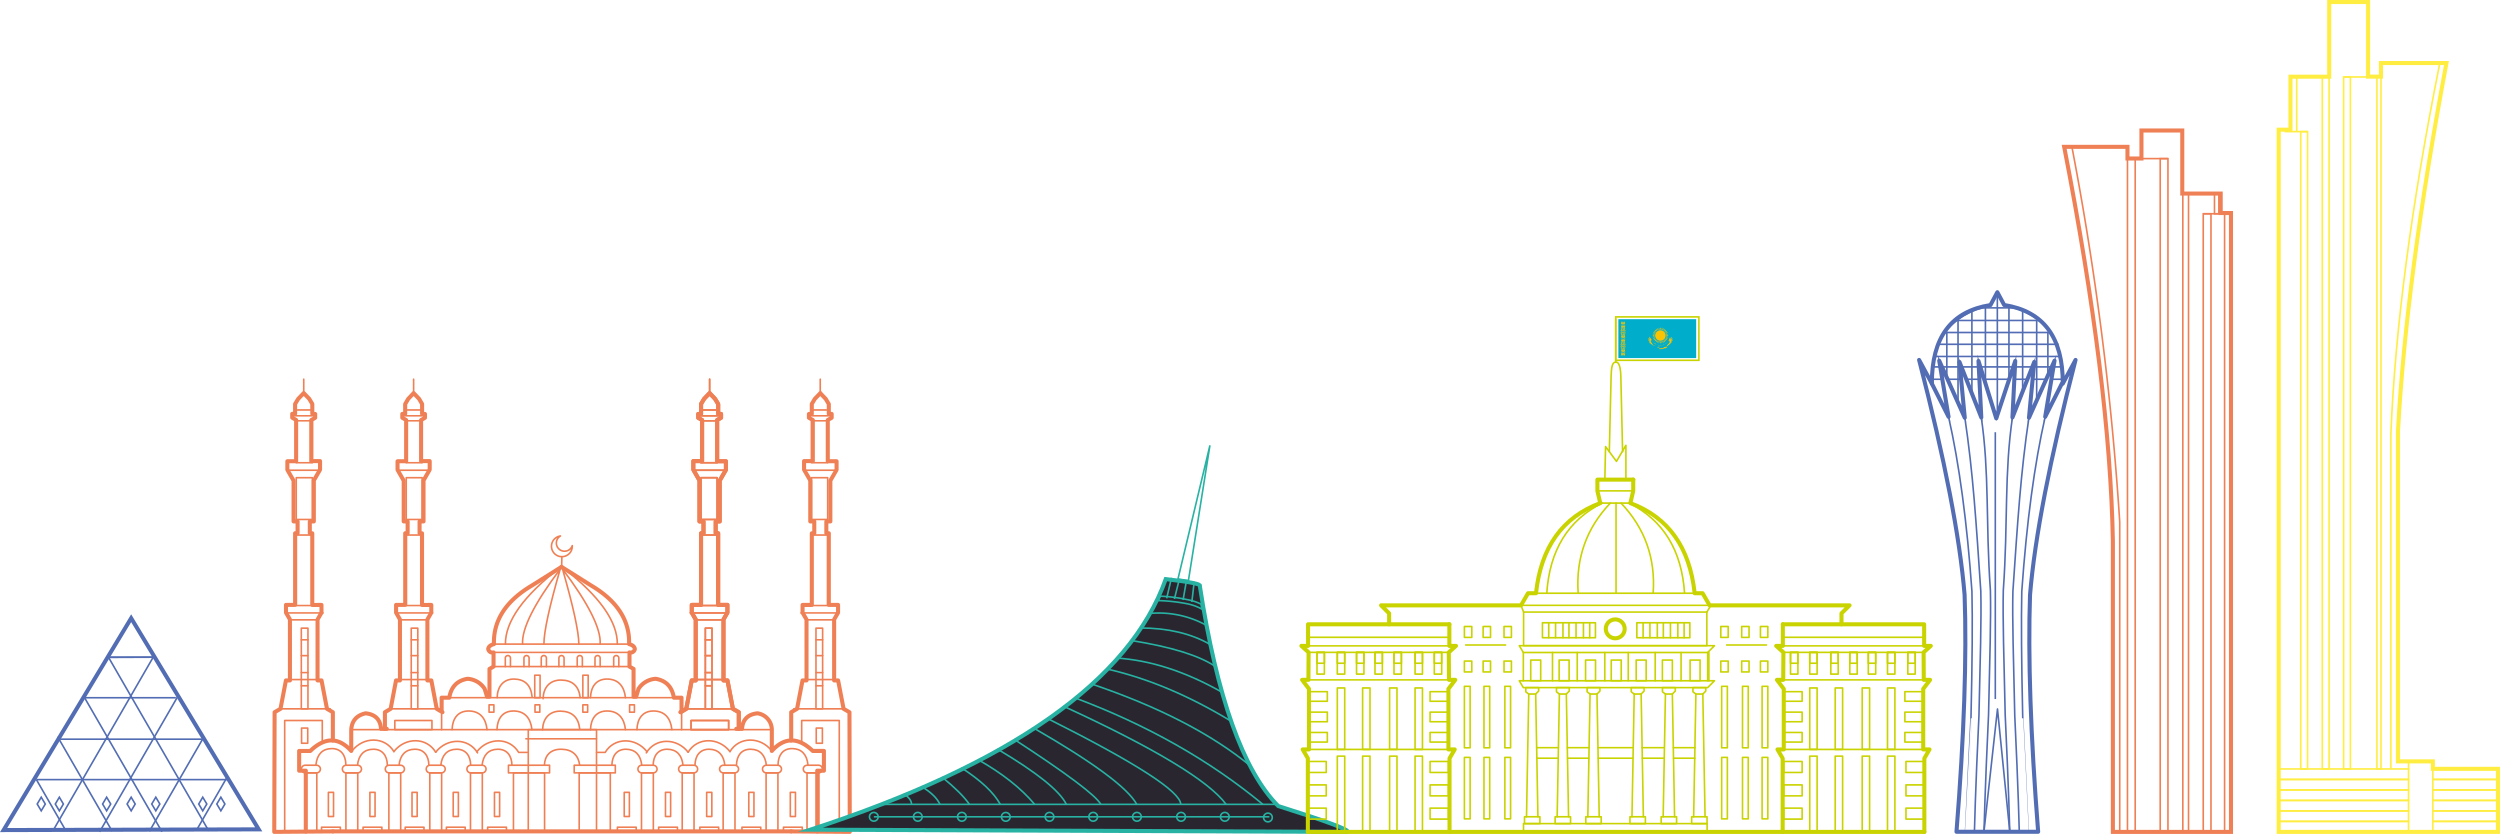 <svg xmlns="http://www.w3.org/2000/svg" viewBox="0 0 872.61 291.07"><defs><style>.cls-1,.cls-11,.cls-12,.cls-16,.cls-17,.cls-18,.cls-19,.cls-2,.cls-20,.cls-21,.cls-22,.cls-23,.cls-24,.cls-25,.cls-26,.cls-3,.cls-4,.cls-5,.cls-6,.cls-7,.cls-8,.cls-9{fill:none;}.cls-1,.cls-2,.cls-24,.cls-25,.cls-26,.cls-3,.cls-4{stroke:#ef8055;}.cls-1,.cls-16,.cls-17,.cls-18,.cls-19,.cls-2,.cls-3,.cls-4,.cls-8,.cls-9{stroke-linecap:round;stroke-linejoin:round;}.cls-1,.cls-10,.cls-16,.cls-19,.cls-22,.cls-24,.cls-4,.cls-6,.cls-9{stroke-width:1.42px;}.cls-1,.cls-10,.cls-12,.cls-14,.cls-15,.cls-16,.cls-18,.cls-22,.cls-23,.cls-24,.cls-26,.cls-3,.cls-5,.cls-6,.cls-8,.cls-9{fill-rule:evenodd;}.cls-11,.cls-12,.cls-17,.cls-18,.cls-2,.cls-20,.cls-21,.cls-23,.cls-25,.cls-26,.cls-3,.cls-5,.cls-7,.cls-8{stroke-width:0.57px;}.cls-5,.cls-6,.cls-7,.cls-8,.cls-9{stroke:#526db3;}.cls-10,.cls-11,.cls-12,.cls-15,.cls-20,.cls-21,.cls-22,.cls-23,.cls-24,.cls-25,.cls-26,.cls-5,.cls-6,.cls-7{stroke-miterlimit:22.93;}.cls-10{fill:#29262f;}.cls-10,.cls-11,.cls-12{stroke:#27b2a3;}.cls-13{fill:#00aecb;}.cls-14,.cls-15{fill:#fcc400;}.cls-15{stroke:#00aecb;stroke-width:0.07px;}.cls-16,.cls-17,.cls-18,.cls-19,.cls-20{stroke:#c9d300;}.cls-21,.cls-22,.cls-23{stroke:#ffed42;}</style></defs><g id="Шар_2" data-name="Шар 2"><g id="buildings_KZ" data-name="buildings KZ"><path class="cls-1" d="M286.3,137.23l1.91,2,1.08,1.8v3.45h1v1.34l-1.36.78V161H292v3l-2.17,3.76V182h-1.4v4.13h.86v25h3.23v2.71l-1.37,2.38V237.5h1.39l1.91,9.91,2.05,1.18.11,41.77-20.45-.17m0-31.74v-9.86l2.05-1.18,1.9-9.91h1.4V216.24l-1.38-2.38v-2.71h3.23v-25h.86V182h-1.4V167.7l-2.17-3.76v-3h3.06V146.61l-1.36-.78v-1.34h1V141l1.08-1.8,1.92-2"/><rect class="cls-2" x="281.44" y="216.35" width="9.67" height="20.85"/><polyline class="cls-3" points="279.82 259.31 279.82 251.49 292.94 251.49 292.94 290.19"/><line class="cls-2" x1="294.42" y1="247.41" x2="277.09" y2="247.41"/><rect class="cls-2" x="284.81" y="219.26" width="2.32" height="28.15"/><line class="cls-2" x1="287.14" y1="223.32" x2="284.81" y2="223.32"/><line class="cls-2" x1="287.14" y1="228.84" x2="284.81" y2="228.84"/><line class="cls-2" x1="287.14" y1="234.77" x2="284.81" y2="234.77"/><line class="cls-2" x1="287.14" y1="239.36" x2="284.81" y2="239.36"/><line class="cls-2" x1="292.63" y1="213.94" x2="279.59" y2="213.94"/><rect class="cls-2" x="283.27" y="186.75" width="5.63" height="24.61"/><rect class="cls-2" x="283.27" y="166.74" width="5.63" height="14.58"/><rect class="cls-2" x="283.27" y="146.88" width="5.63" height="14.64"/><line class="cls-2" x1="291.41" y1="164.13" x2="281.01" y2="164.13"/><line class="cls-2" x1="289.78" y1="145.13" x2="282.69" y2="145.13"/><line class="cls-2" x1="288.5" y1="143.1" x2="283.74" y2="143.1"/><line class="cls-2" x1="286.3" y1="137.23" x2="286.3" y2="132.36"/><rect class="cls-2" x="284.9" y="254.13" width="2.15" height="5.29"/><path class="cls-1" d="M196,197.87l10.34,6.5q13.62,8.08,13.24,20.45c1.27.34,1.92.92,2,1.74a1.48,1.48,0,0,1-1.86,1.16v4.94l1.42.82v9.7h.9l.84-2.76a7.68,7.68,0,0,1,6-3.49q5.4.93,6.33,6.59h2.67v4.42M257,254.39h2q.36-4.9,5.4-5.41a5.82,5.82,0,0,1,5,5.7v7.43q6.64-7.32,14.29,0h3.89V269h-2.33v21.22"/><path class="cls-1" d="M196,197.87l-10.34,6.5q-13.62,8.08-13.25,20.45c-1.26.34-1.92.92-2,1.74a1.48,1.48,0,0,0,1.86,1.16v4.94l-1.42.82v9.7H170l-.84-2.76a7.64,7.64,0,0,0-6-3.49c-3.6.62-5.72,2.81-6.33,6.59h-2.68v4.42M135,254.39h-2q-.37-4.9-5.4-5.41c-3.11.71-4.78,2.6-5,5.7v7.43q-6.64-7.32-14.29,0h-3.89V269h2.32v21.22"/><line class="cls-2" x1="235.24" y1="243.52" x2="157.09" y2="243.52"/><line class="cls-2" x1="269.4" y1="254.68" x2="122.66" y2="254.68"/><line class="cls-2" x1="208.2" y1="257.87" x2="183.57" y2="257.87"/><rect class="cls-2" x="184.39" y="254.68" width="23.82" height="35.51"/><line class="cls-2" x1="219.73" y1="232.66" x2="171.96" y2="232.66"/><line class="cls-2" x1="219.73" y1="227.72" x2="172.33" y2="227.72"/><line class="cls-2" x1="219.61" y1="224.82" x2="172.33" y2="224.82"/><rect class="cls-2" x="203.44" y="235.68" width="1.86" height="7.85"/><rect class="cls-2" x="186.65" y="235.68" width="1.86" height="7.85"/><path class="cls-3" d="M218.31,243.52c-.43-4.05-2.54-6.45-6.33-6.5s-5.76,2.58-5.87,6.5"/><path class="cls-3" d="M202.51,243.52q-.67-6.08-6.72-6.15c-3.92,0-6.12,2.59-6.23,6.51"/><path class="cls-3" d="M185.72,243.17q-.63-6.07-6.33-6.15c-3.69,0-5.76,2.58-5.87,6.5"/><path class="cls-3" d="M202.05,224.82q-.06-6.47-5.7-26.2,13.65,18.18,13.13,26.2"/><path class="cls-3" d="M196.48,198.15q19.08,14.79,19,26.67"/><path class="cls-3" d="M202.34,254.38q-.69-6.07-6.73-6.16c-3.91,0-6.11,2.59-6.23,6.51"/><rect class="cls-2" x="203.44" y="246.02" width="1.68" height="2.56"/><rect class="cls-2" x="186.74" y="246.02" width="1.68" height="2.56"/><rect class="cls-2" x="170.71" y="246.02" width="1.68" height="2.56"/><rect class="cls-2" x="219.76" y="246.02" width="1.68" height="2.56"/><line class="cls-2" x1="237.91" y1="247.94" x2="237.91" y2="254.68"/><line class="cls-2" x1="154.14" y1="247.94" x2="154.14" y2="254.68"/><path class="cls-3" d="M218.31,254.68c-.42-4.06-2.53-6.46-6.33-6.51s-5.76,2.59-5.87,6.51"/><path class="cls-3" d="M234.52,254.68c-.43-4.06-2.54-6.46-6.33-6.51s-5.76,2.59-5.87,6.51"/><path class="cls-3" d="M185.67,254.68c-.43-4.06-2.54-6.46-6.34-6.51s-5.76,2.59-5.86,6.51"/><path class="cls-3" d="M170,254.68c-.42-4.06-2.54-6.46-6.33-6.51s-5.76,2.59-5.87,6.51"/><rect class="cls-2" x="179.22" y="269.77" width="10.86" height="20.41"/><rect class="cls-2" x="202.16" y="269.77" width="10.86" height="20.41"/><rect class="cls-2" x="200.42" y="267.1" width="14.35" height="2.67"/><rect class="cls-2" x="177.47" y="267.1" width="14.35" height="2.67"/><rect class="cls-2" x="223.91" y="269.77" width="4.13" height="20.41"/><path class="cls-3" d="M228,269.77H224a1.34,1.34,0,0,1-1.33-1.33h0A1.34,1.34,0,0,1,224,267.1H228a1.34,1.34,0,0,1,1.34,1.34h0A1.34,1.34,0,0,1,228,269.77Z"/><rect class="cls-2" x="238.12" y="269.77" width="4.13" height="20.41"/><path class="cls-3" d="M242.16,269.77h-3.95a1.34,1.34,0,0,1-1.33-1.33h0a1.34,1.34,0,0,1,1.33-1.34h3.95a1.34,1.34,0,0,1,1.34,1.34h0A1.34,1.34,0,0,1,242.16,269.77Z"/><rect class="cls-2" x="252.41" y="269.77" width="4.13" height="20.41"/><path class="cls-3" d="M256.45,269.77H252.5a1.34,1.34,0,0,1-1.33-1.33h0a1.34,1.34,0,0,1,1.33-1.34h3.95a1.34,1.34,0,0,1,1.34,1.34h0A1.34,1.34,0,0,1,256.45,269.77Z"/><rect class="cls-2" x="267.4" y="269.77" width="4.13" height="20.41"/><path class="cls-3" d="M271.44,269.77h-3.95a1.34,1.34,0,0,1-1.34-1.33h0a1.34,1.34,0,0,1,1.34-1.34h3.95a1.34,1.34,0,0,1,1.33,1.34h0A1.34,1.34,0,0,1,271.44,269.77Z"/><path class="cls-3" d="M238.4,267.1c-.36-3.47-2.17-5.53-5.42-5.58s-4.94,2.22-5,5.58"/><path class="cls-3" d="M224,267.1c-.36-3.47-2.17-5.53-5.42-5.58s-4.94,2.22-5,5.58"/><path class="cls-3" d="M253,267.1c-.36-3.47-2.17-5.53-5.42-5.58s-4.94,2.22-5,5.58"/><path class="cls-3" d="M267.49,267.1c-.37-3.47-2.17-5.53-5.43-5.58s-4.93,2.22-5,5.58"/><path class="cls-3" d="M282,266.87c-.37-3.47-2.18-5.53-5.43-5.58s-4.93,2.22-5,5.58"/><rect class="cls-2" x="281.69" y="269.77" width="4.13" height="20.41"/><path class="cls-3" d="M285.73,269.77h-4a1.34,1.34,0,0,1-1.34-1.33h0a1.34,1.34,0,0,1,1.34-1.34h4a1.34,1.34,0,0,1,1.33,1.34h0A1.34,1.34,0,0,1,285.73,269.77Z"/><rect class="cls-2" x="246.66" y="276.57" width="1.8" height="8.42"/><rect class="cls-2" x="232.28" y="276.57" width="1.8" height="8.42"/><rect class="cls-2" x="217.88" y="276.57" width="1.8" height="8.42"/><rect class="cls-2" x="261.36" y="276.57" width="1.8" height="8.42"/><rect class="cls-2" x="275.85" y="276.57" width="1.8" height="8.42"/><rect class="cls-2" x="258.98" y="288.73" width="6.56" height="1.45"/><rect class="cls-2" x="244.28" y="288.73" width="6.56" height="1.45"/><rect class="cls-2" x="229.9" y="288.73" width="6.56" height="1.45"/><rect class="cls-2" x="215.5" y="288.73" width="6.56" height="1.45"/><rect class="cls-2" x="273.47" y="288.73" width="6.56" height="1.45"/><line class="cls-4" x1="276.13" y1="290.19" x2="116.18" y2="290.19"/><path class="cls-3" d="M269.4,262.11c-3.93-5.07-11.41-5.11-14.61.23"/><path class="cls-3" d="M254.79,262.34c-3.92-5.07-11.4-5.11-14.6.22"/><path class="cls-3" d="M240.19,262.56c-3.92-5.07-11.4-5.11-14.6.22"/><path class="cls-3" d="M225.83,262.39c-3.92-5.07-11.4-5.11-14.6.23h-3"/><path class="cls-3" d="M202.34,267.1c-.43-3.47-2.56-5.53-6.39-5.58s-5.82,2.22-5.93,5.58"/><path class="cls-3" d="M209.48,232.66v-2.94a.9.9,0,0,0-.9-.9h0a.9.9,0,0,0-.9.9v2.94"/><path class="cls-3" d="M216,232.66v-2.94a.9.9,0,0,0-.9-.9h0a.9.9,0,0,0-.9.9v2.94"/><path class="cls-3" d="M203.27,232.66v-2.94a.9.9,0,0,0-.9-.9h0a.9.9,0,0,0-.9.9v2.94"/><path class="cls-3" d="M196.88,232.66v-2.94a.9.9,0,0,0-.9-.9h0a.9.9,0,0,0-.9.9v2.94"/><path class="cls-3" d="M190.72,232.66v-2.94a.9.9,0,0,0-.9-.9h0a.9.9,0,0,0-.9.9v2.94"/><path class="cls-3" d="M184.68,232.66v-2.94a.9.9,0,0,0-.9-.9h0a.9.9,0,0,0-.9.9v2.94"/><path class="cls-3" d="M178.17,232.66v-2.94a.9.9,0,0,0-.9-.9h0a.9.9,0,0,0-.9.9v2.94"/><rect class="cls-2" x="164.22" y="269.77" width="4.13" height="20.41"/><path class="cls-3" d="M164.32,269.77h4a1.34,1.34,0,0,0,1.33-1.33h0a1.34,1.34,0,0,0-1.33-1.34h-4a1.34,1.34,0,0,0-1.34,1.34h0A1.34,1.34,0,0,0,164.32,269.77Z"/><rect class="cls-2" x="150.02" y="269.77" width="4.13" height="20.41"/><path class="cls-3" d="M150.11,269.77h3.95a1.34,1.34,0,0,0,1.34-1.33h0a1.35,1.35,0,0,0-1.34-1.34h-3.95a1.34,1.34,0,0,0-1.34,1.34h0A1.34,1.34,0,0,0,150.11,269.77Z"/><rect class="cls-2" x="135.73" y="269.77" width="4.13" height="20.41"/><path class="cls-3" d="M135.82,269.77h4a1.34,1.34,0,0,0,1.34-1.33h0a1.35,1.35,0,0,0-1.34-1.34h-4a1.34,1.34,0,0,0-1.34,1.34h0A1.34,1.34,0,0,0,135.82,269.77Z"/><rect class="cls-2" x="120.74" y="269.77" width="4.13" height="20.41"/><path class="cls-3" d="M120.83,269.77h4a1.34,1.34,0,0,0,1.34-1.33h0a1.34,1.34,0,0,0-1.34-1.34h-4a1.34,1.34,0,0,0-1.33,1.34h0A1.34,1.34,0,0,0,120.83,269.77Z"/><path class="cls-3" d="M153.87,267.1c.36-3.47,2.17-5.53,5.42-5.58s4.94,2.22,5,5.58"/><path class="cls-3" d="M168.27,267.1c.36-3.47,2.17-5.53,5.42-5.58s4.94,2.22,5,5.58"/><path class="cls-3" d="M139.28,267.1c.37-3.47,2.17-5.53,5.42-5.58s4.94,2.22,5,5.58"/><path class="cls-3" d="M124.78,267.1c.37-3.47,2.18-5.53,5.43-5.58s4.93,2.22,5,5.58"/><path class="cls-3" d="M110.29,266.87c.37-3.47,2.18-5.53,5.43-5.58s4.93,2.22,5,5.58"/><rect class="cls-2" x="106.45" y="269.77" width="4.13" height="20.41"/><path class="cls-3" d="M106.54,269.77h3.95a1.34,1.34,0,0,0,1.34-1.33h0a1.34,1.34,0,0,0-1.34-1.34h-3.95a1.34,1.34,0,0,0-1.33,1.34h0A1.34,1.34,0,0,0,106.54,269.77Z"/><rect class="cls-2" x="143.81" y="276.57" width="1.8" height="8.42"/><rect class="cls-2" x="158.19" y="276.57" width="1.8" height="8.42"/><rect class="cls-2" x="172.59" y="276.57" width="1.8" height="8.42"/><rect class="cls-2" x="129.11" y="276.57" width="1.8" height="8.42"/><rect class="cls-2" x="114.62" y="276.57" width="1.8" height="8.42"/><rect class="cls-2" x="126.73" y="288.73" width="6.56" height="1.45"/><rect class="cls-2" x="141.43" y="288.73" width="6.56" height="1.45"/><rect class="cls-2" x="155.81" y="288.73" width="6.56" height="1.45"/><rect class="cls-2" x="170.21" y="288.73" width="6.56" height="1.45"/><rect class="cls-2" x="112.24" y="288.73" width="6.56" height="1.45"/><path class="cls-3" d="M122.88,262.11c3.92-5.07,11.4-5.11,14.6.23"/><path class="cls-3" d="M137.48,262.34c3.92-5.07,11.4-5.11,14.6.22"/><path class="cls-3" d="M152.08,262.56c3.92-5.07,11.41-5.11,14.61.22"/><path class="cls-3" d="M166.44,262.39c3.92-5.07,11.4-5.11,14.6.23h3"/><path class="cls-3" d="M189.85,224.82q0-6.47,5.69-26.2-13.65,18.18-13.13,26.2"/><path class="cls-3" d="M195.41,198.15q-19.07,14.79-19,26.67"/><path class="cls-3" d="M195.62,187.08a3.63,3.63,0,1,0,4.13,3.6v-.23a2.85,2.85,0,1,1-4.13-3.37Z"/><line class="cls-2" x1="196.12" y1="194.31" x2="196.03" y2="197.87"/><path class="cls-1" d="M247.69,137.23l1.91,2,1.08,1.8v3.45h1v1.34l-1.36.78V161h3.06v3l-2.17,3.76V182h-1.4v4.13h.86v25h3.23v2.71l-1.37,2.38V237.5h1.39l1.9,9.91,2.05,1.18v5.8m-20.33-5.8,2-1.18,1.9-9.91h1.4V216.24l-1.38-2.38v-2.71h3.23v-25h.86V182h-1.4V167.7L242,163.94v-3h3.06V146.61l-1.36-.78v-1.34h1V141l1.08-1.8,1.92-2"/><rect class="cls-2" x="242.83" y="216.35" width="9.67" height="20.85"/><rect class="cls-2" x="241.21" y="251.49" width="13.12" height="3.19"/><line class="cls-2" x1="255.8" y1="247.41" x2="238.48" y2="247.41"/><rect class="cls-2" x="246.2" y="219.26" width="2.32" height="28.15"/><line class="cls-2" x1="248.53" y1="223.32" x2="246.2" y2="223.32"/><line class="cls-2" x1="248.53" y1="228.84" x2="246.2" y2="228.84"/><line class="cls-2" x1="248.53" y1="234.77" x2="246.2" y2="234.77"/><line class="cls-2" x1="248.53" y1="239.36" x2="246.2" y2="239.36"/><line class="cls-2" x1="254.02" y1="213.94" x2="240.98" y2="213.94"/><rect class="cls-2" x="244.66" y="186.75" width="5.63" height="24.61"/><rect class="cls-2" x="244.66" y="166.74" width="5.63" height="14.58"/><rect class="cls-2" x="244.66" y="146.88" width="5.63" height="14.64"/><line class="cls-2" x1="252.8" y1="164.13" x2="242.4" y2="164.13"/><line class="cls-2" x1="251.17" y1="145.13" x2="244.08" y2="145.13"/><line class="cls-2" x1="249.89" y1="143.1" x2="245.13" y2="143.1"/><line class="cls-2" x1="247.69" y1="137.23" x2="247.69" y2="132.36"/><path class="cls-1" d="M247.69,137.23l1.91,2,1.08,1.8v3.45h1v1.34l-1.36.78V161h3.06v3l-2.17,3.76V182h-1.4v4.13h.86v25h3.23v2.71l-1.37,2.38V237.5h1.39l1.9,9.91,2.05,1.18v5.8m-20.33-5.8,2-1.18,1.9-9.91h1.4V216.24l-1.38-2.38v-2.71h3.23v-25h.86V182h-1.4V167.7L242,163.94v-3h3.06V146.61l-1.36-.78v-1.34h1V141l1.08-1.8,1.92-2"/><rect class="cls-2" x="242.83" y="216.35" width="9.67" height="20.85"/><rect class="cls-2" x="241.21" y="251.49" width="13.12" height="3.19"/><line class="cls-2" x1="255.8" y1="247.41" x2="238.48" y2="247.41"/><rect class="cls-2" x="246.2" y="219.26" width="2.32" height="28.15"/><line class="cls-2" x1="248.53" y1="223.32" x2="246.2" y2="223.32"/><line class="cls-2" x1="248.53" y1="228.84" x2="246.2" y2="228.84"/><line class="cls-2" x1="248.53" y1="234.77" x2="246.2" y2="234.77"/><line class="cls-2" x1="248.53" y1="239.36" x2="246.2" y2="239.36"/><line class="cls-2" x1="254.02" y1="213.94" x2="240.98" y2="213.94"/><rect class="cls-2" x="244.66" y="186.75" width="5.63" height="24.61"/><rect class="cls-2" x="244.66" y="166.74" width="5.63" height="14.58"/><rect class="cls-2" x="244.66" y="146.88" width="5.63" height="14.64"/><line class="cls-2" x1="252.8" y1="164.13" x2="242.4" y2="164.13"/><line class="cls-2" x1="251.17" y1="145.13" x2="244.08" y2="145.13"/><line class="cls-2" x1="249.89" y1="143.1" x2="245.13" y2="143.1"/><line class="cls-2" x1="247.69" y1="137.23" x2="247.69" y2="132.36"/><path class="cls-1" d="M144.37,137.23l-1.89,2-1.06,1.8v3.45h-1v1.34l1.34.78V161h-3v3l2.15,3.76V182h1.37v4.13h-.84v25h-3.19v2.71l1.35,2.38V237.5h-1.37l-1.88,9.91-2,1.18v5.8m20.09-5.8-2-1.18-1.88-9.91h-1.38V216.24l1.36-2.38v-2.71H147.3v-25h-.85V182h1.38V167.7l2.15-3.76v-3h-3V146.61l1.35-.78v-1.34h-1V141l-1.06-1.8-1.9-2"/><rect class="cls-2" x="139.61" y="216.35" width="9.55" height="20.85"/><rect class="cls-2" x="137.81" y="251.49" width="12.96" height="3.19"/><line class="cls-2" x1="136.36" y1="247.41" x2="153.47" y2="247.41"/><rect class="cls-2" x="143.54" y="219.26" width="2.29" height="28.15"/><line class="cls-2" x1="143.54" y1="223.32" x2="145.84" y2="223.32"/><line class="cls-2" x1="143.54" y1="228.84" x2="145.84" y2="228.84"/><line class="cls-2" x1="143.54" y1="234.77" x2="145.84" y2="234.77"/><line class="cls-2" x1="143.54" y1="239.36" x2="145.84" y2="239.36"/><line class="cls-2" x1="138.12" y1="213.94" x2="151" y2="213.94"/><rect class="cls-2" x="141.79" y="186.75" width="5.56" height="24.61"/><rect class="cls-2" x="141.79" y="166.74" width="5.56" height="14.58"/><rect class="cls-2" x="141.79" y="146.88" width="5.56" height="14.64"/><line class="cls-2" x1="139.33" y1="164.13" x2="149.59" y2="164.13"/><line class="cls-2" x1="140.93" y1="145.13" x2="147.93" y2="145.13"/><line class="cls-2" x1="142.19" y1="143.1" x2="146.9" y2="143.1"/><line class="cls-2" x1="144.37" y1="137.23" x2="144.37" y2="132.36"/><path class="cls-1" d="M106,137.23l-1.92,2L103,141v3.45h-1v1.34l1.36.78V161h-3.06v3l2.17,3.76V182h1.4v4.13h-.86v25H99.82v2.71l1.38,2.38V237.5H99.8l-1.9,9.91-2.05,1.18-.12,41.77,20.45-.17m0-31.74v-9.86l-2.05-1.18-1.9-9.91h-1.39V216.24l1.37-2.38v-2.71H109v-25h-.86V182h1.4V167.7l2.17-3.76v-3h-3.06V146.61l1.36-.78v-1.34h-1V141l-1.08-1.8-1.91-2"/><rect class="cls-2" x="101.2" y="216.35" width="9.67" height="20.85"/><polyline class="cls-3" points="112.49 259.31 112.49 251.49 99.37 251.49 99.37 290.19"/><line class="cls-2" x1="97.9" y1="247.41" x2="115.22" y2="247.41"/><rect class="cls-2" x="105.17" y="219.26" width="2.32" height="28.15"/><line class="cls-2" x1="105.17" y1="223.32" x2="107.5" y2="223.32"/><line class="cls-2" x1="105.17" y1="228.84" x2="107.5" y2="228.84"/><line class="cls-2" x1="105.17" y1="234.77" x2="107.5" y2="234.77"/><line class="cls-2" x1="105.17" y1="239.36" x2="107.5" y2="239.36"/><line class="cls-2" x1="99.68" y1="213.94" x2="112.73" y2="213.94"/><rect class="cls-2" x="103.4" y="186.75" width="5.63" height="24.61"/><rect class="cls-2" x="103.4" y="166.74" width="5.63" height="14.58"/><rect class="cls-2" x="103.4" y="146.88" width="5.63" height="14.64"/><line class="cls-2" x1="100.9" y1="164.13" x2="111.3" y2="164.13"/><line class="cls-2" x1="102.53" y1="145.13" x2="109.62" y2="145.13"/><line class="cls-2" x1="103.81" y1="143.1" x2="108.57" y2="143.1"/><line class="cls-2" x1="106.02" y1="137.23" x2="106.02" y2="132.36"/><rect class="cls-2" x="105.26" y="254.13" width="2.15" height="5.29"/><polygon class="cls-5" points="54 229.39 45.78 215.78 37.54 229.46 54 229.39"/><polygon class="cls-6" points="90.3 289.48 1.26 289.73 45.78 215.78 90.3 289.48"/><line class="cls-7" x1="12.7" y1="272.12" x2="22.51" y2="289.12"/><line class="cls-7" x1="20.12" y1="257.16" x2="39.14" y2="290.11"/><line class="cls-7" x1="29.3" y1="243.15" x2="56.54" y2="290.32"/><line class="cls-7" x1="37.72" y1="229.16" x2="72.86" y2="290.02"/><line class="cls-7" x1="79.19" y1="271.41" x2="68.95" y2="289.15"/><line class="cls-7" x1="71.18" y1="257.19" x2="52.15" y2="290.15"/><line class="cls-7" x1="62" y1="243.18" x2="34.76" y2="290.36"/><line class="cls-7" x1="53.58" y1="229.2" x2="18.44" y2="290.05"/><line class="cls-7" x1="38.05" y1="229.39" x2="54.22" y2="229.39"/><line class="cls-7" x1="29.67" y1="243.54" x2="61.38" y2="243.54"/><line class="cls-7" x1="21.01" y1="258.01" x2="70.79" y2="258.01"/><polygon class="cls-5" points="69.36 280.64 70.77 278.26 72.19 280.64 70.77 283.01 69.36 280.64"/><polygon class="cls-5" points="75.67 280.64 77.09 278.26 78.5 280.64 77.09 283.01 75.67 280.64"/><polygon class="cls-5" points="44.36 280.64 45.78 278.26 47.19 280.64 45.78 283.01 44.36 280.64"/><polygon class="cls-5" points="52.96 280.64 54.38 278.26 55.79 280.64 54.38 283.01 52.96 280.64"/><polygon class="cls-5" points="35.81 280.64 37.22 278.26 38.64 280.64 37.22 283.01 35.81 280.64"/><polygon class="cls-5" points="12.98 280.64 14.39 278.26 15.81 280.64 14.39 283.01 12.98 280.64"/><polygon class="cls-5" points="19.3 280.64 20.71 278.26 22.13 280.64 20.71 283.01 19.3 280.64"/><line class="cls-7" x1="12.7" y1="272.12" x2="79.88" y2="272.12"/><path class="cls-5" d="M699.55,106.48q21.9,4.86,20.13,27.42l-5.82,11.58,3.26-19.59-8.92,19.92,1.85-19.48-7.62,19.37,1-19.7-6.63,20-6.2-20,1,19.7-7.62-19.37,1.85,19.48-8.92-19.92,3.26,19.59-5.82-11.58q-1.17-22.05,20.45-27.42l2.4-4.46Z"/><path class="cls-5" d="M680.13,145.48q5.6,24.65,8.16,60.93.35,14.81-.33,44.07-1.89,39.89-1.9,39.88"/><path class="cls-5" d="M685.74,145.26c3,20.1,4,37,5.65,61.15.23,9.87-.2,23.85-.65,43.36-1.27,26.59-1.58,40.59-1.58,40.59"/><path class="cls-5" d="M691.48,145.17c3,20.1,1.55,36.74,3.26,60.93.23,9.87-.21,23.85-.65,43.36-1.27,26.59-1.58,40.59-1.58,40.59"/><path class="cls-5" d="M713.86,145.48q-5.61,24.65-8.17,60.93-.33,14.81.33,44.07,1.9,39.89,1.91,39.88"/><path class="cls-5" d="M708.25,145.26c-3,20.1-4,37-5.66,61.15-.23,9.87.21,23.85.65,43.36,1.27,26.59,1.58,40.59,1.58,40.59"/><path class="cls-5" d="M702.51,145.17c-3,20.1-1.56,36.74-3.27,60.93-.22,9.87.21,23.85.66,43.36,1.27,26.59,1.58,40.59,1.58,40.59"/><line class="cls-7" x1="696.45" y1="150.86" x2="696.45" y2="244"/><polygon class="cls-8" points="692.51 290.05 701.48 290.05 697.21 247.48 692.51 290.05"/><path class="cls-5" d="M691.17,107.46h12.57M720,132.38h-3.74m-40-12.21h42.28m-43.23,4.25h44.36m.35,3.64H674.74m39.39,4.32H709.6m-1.88,0h-4.45m-2,0h-8.43m-1.92,0h-4.45m-2,0H680m-2,0h-3.7m4.49-16.32h36.57m-33.15-4.2h30.21"/><path class="cls-5" d="M714.8,115.77v15.4M697.16,102v44M693,106.74v26.65m-4.72-24.75v28.07m-4.84-25.3V139.8m-3.91-24.09v16m21.68-24.86v26.65m4.78-24.75v28.07m4.9-25.3v28.39"/><polyline class="cls-9" points="719.68 133.9 713.86 145.48 717.12 125.89 708.2 145.81 710.05 126.33 702.43 145.7 703.41 126 696.78 146.02 690.58 126 691.56 145.7 683.94 126.33 685.79 145.81 676.87 125.89 680.13 145.48 674.31 133.9"/><path class="cls-9" d="M697.16,102s.8,1.48,2.39,4.46Q720.13,109.7,720,133.9s1.48-2.76,4.46-8.27q-13.4,51.93-15.89,82-1.12,32.24,2.83,82.69H682.9q4-50.44,2.83-82.69-2.47-30.12-15.88-82l4.46,8.27q-.12-24.2,20.45-27.42Z"/><path class="cls-10" d="M470.35,290.36l-187.45-.77q105.09-34.35,124-87.45,12.72,1.44,11.89,2.38,8.94,58.15,27.35,76.81Q471.51,289.31,470.35,290.36Z"/><line class="cls-11" x1="446.1" y1="280.76" x2="307.79" y2="280.76"/><polygon class="cls-12" points="411.16 202.1 414.81 202.63 422.32 155.44 411.16 202.1"/><path class="cls-12" d="M401,214.15a34.5,34.5,0,0,1,20.19,4.17"/><path class="cls-12" d="M397.88,219.19q14.63,0,24.7,5.86"/><path class="cls-12" d="M394.75,223.55q21.08,3.34,29.57,9.16"/><path class="cls-12" d="M389.66,229.69q17.8,1.08,37,12"/><path class="cls-12" d="M386.13,233.46q21.4,4.77,43.79,18.39"/><path class="cls-12" d="M380.71,238.64q35.54,12,56,28.92"/><path class="cls-12" d="M375,243.51q38,14.22,65.8,37.25"/><path class="cls-12" d="M371.2,246.5q47.79,22,56.76,34.26"/><path class="cls-12" d="M365.43,250.69q46.49,23.3,46.72,30.07"/><path class="cls-12" d="M360.58,254q31.56,18.15,36.23,26.81"/><path class="cls-12" d="M354,258.07q27.64,18,30.24,22.69"/><path class="cls-12" d="M348.12,261.45q20.69,12.26,24.08,19.31"/><path class="cls-12" d="M341.32,265.12q12.69,7.15,19.82,15.64"/><path class="cls-12" d="M335.57,268q10.19,6.6,13.56,12.73"/><path class="cls-12" d="M328.83,271.25q6.76,5.5,9.54,9.51"/><path class="cls-12" d="M321.9,274.69q4.68,2.83,6.19,6.07"/><path class="cls-12" d="M315.5,277.07q2.73,1.9,2.66,3.69"/><line class="cls-11" x1="305.02" y1="285.1" x2="443.07" y2="285.1"/><path class="cls-12" d="M351.06,286.64a1.52,1.52,0,1,0-1.51-1.51A1.52,1.52,0,0,0,351.06,286.64Z"/><path class="cls-12" d="M366.31,286.62a1.52,1.52,0,1,0-1.51-1.52A1.52,1.52,0,0,0,366.31,286.62Z"/><path class="cls-12" d="M381.56,286.62a1.52,1.52,0,1,0-1.51-1.52A1.52,1.52,0,0,0,381.56,286.62Z"/><path class="cls-12" d="M396.84,286.62a1.52,1.52,0,1,0-1.52-1.52A1.52,1.52,0,0,0,396.84,286.62Z"/><path class="cls-12" d="M412.24,286.62a1.52,1.52,0,1,0-1.52-1.52A1.52,1.52,0,0,0,412.24,286.62Z"/><path class="cls-12" d="M427.52,286.62A1.52,1.52,0,1,0,426,285.1,1.52,1.52,0,0,0,427.52,286.62Z"/><path class="cls-12" d="M335.72,286.62a1.52,1.52,0,1,0-1.51-1.52A1.52,1.52,0,0,0,335.72,286.62Z"/><path class="cls-12" d="M320.36,286.62a1.52,1.52,0,1,0-1.52-1.52A1.52,1.52,0,0,0,320.36,286.62Z"/><path class="cls-12" d="M305,286.62a1.52,1.52,0,1,0-1.52-1.52A1.53,1.53,0,0,0,305,286.62Z"/><line class="cls-11" x1="408.91" y1="201.66" x2="407.21" y2="208.85"/><line class="cls-11" x1="411.64" y1="202.16" x2="409.92" y2="209.06"/><line class="cls-11" x1="414.14" y1="202.54" x2="412.95" y2="209.42"/><line class="cls-11" x1="416.83" y1="203.02" x2="416.01" y2="210.13"/><path class="cls-12" d="M405,208.1a53.64,53.64,0,0,1,9.4,1.2,18.57,18.57,0,0,1,4.79,1.55l.33,1.76a17.9,17.9,0,0,0-5.41-1.92,61.71,61.71,0,0,0-9.83-1.06Z"/><rect class="cls-13" x="564.88" y="111.41" width="27.16" height="13.58"/><path class="cls-14" d="M581.39,117.11a1.83,1.83,0,1,0-1.83,1.83A1.84,1.84,0,0,0,581.39,117.11Z"/><path class="cls-14" d="M579.56,115a.14.14,0,0,0,.15-.15,5.41,5.41,0,0,0-.15-.63,5.41,5.41,0,0,0-.15.63.14.14,0,0,0,.15.15Z"/><path class="cls-14" d="M581.63,117.11a.14.14,0,0,0,.16.15,5.7,5.7,0,0,0,.62-.15,5.7,5.7,0,0,0-.62-.15A.14.14,0,0,0,581.63,117.11Z"/><path class="cls-14" d="M579.56,119.19a.14.14,0,0,0-.15.15,5.41,5.41,0,0,0,.15.63,5.41,5.41,0,0,0,.15-.63A.14.14,0,0,0,579.56,119.19Z"/><path class="cls-14" d="M577.48,117.11a.14.14,0,0,0-.15-.15,5.41,5.41,0,0,0-.63.15,5.41,5.41,0,0,0,.63.15.14.14,0,0,0,.15-.15Z"/><path class="cls-14" d="M580.35,115.2a.14.14,0,0,0,.2-.09,5.61,5.61,0,0,0,.1-.63,5.11,5.11,0,0,0-.38.52.14.14,0,0,0,.08.2Z"/><path class="cls-14" d="M581.48,117.91a.13.13,0,0,0,.08.19,4.19,4.19,0,0,0,.63.11,5.11,5.11,0,0,0-.52-.38A.13.13,0,0,0,581.48,117.91Z"/><path class="cls-14" d="M578.76,119a.13.13,0,0,0-.19.08,6.1,6.1,0,0,0-.1.64,5.27,5.27,0,0,0,.37-.52.14.14,0,0,0-.08-.2Z"/><path class="cls-14" d="M577.64,116.32a.15.15,0,0,0-.08-.2,5.73,5.73,0,0,0-.64-.1,5.11,5.11,0,0,0,.52.38A.14.14,0,0,0,577.64,116.32Z"/><path class="cls-14" d="M581,115.65a.14.14,0,0,0,.21,0,5.28,5.28,0,0,0,.34-.55,5.64,5.64,0,0,0-.55.33A.14.14,0,0,0,581,115.65Z"/><path class="cls-14" d="M581,118.58a.13.13,0,0,0,0,.21,4.41,4.41,0,0,0,.55.34,5.28,5.28,0,0,0-.34-.55.14.14,0,0,0-.21,0Z"/><path class="cls-14" d="M578.09,118.58a.14.14,0,0,0-.21,0,5.28,5.28,0,0,0-.34.55,5.28,5.28,0,0,0,.55-.34.13.13,0,0,0,0-.21Z"/><path class="cls-14" d="M578.09,115.65a.14.14,0,0,0,0-.22c-.08-.07-.55-.33-.55-.33a5.28,5.28,0,0,0,.34.55.14.14,0,0,0,.21,0Z"/><path class="cls-14" d="M581.48,116.32a.13.13,0,0,0,.19.08,5.11,5.11,0,0,0,.52-.38,5.61,5.61,0,0,0-.63.1c-.08,0-.13.1-.08.2Z"/><path class="cls-14" d="M580.35,119a.14.14,0,0,0-.08.2,5.11,5.11,0,0,0,.38.52,6.1,6.1,0,0,0-.1-.64.14.14,0,0,0-.2-.08Z"/><path class="cls-14" d="M577.64,117.91a.14.14,0,0,0-.2-.08,5.11,5.11,0,0,0-.52.38,4.29,4.29,0,0,0,.64-.11.13.13,0,0,0,.08-.19Z"/><path class="cls-14" d="M578.76,115.2a.14.14,0,0,0,.08-.2,5.27,5.27,0,0,0-.37-.52,5.61,5.61,0,0,0,.1.63A.13.13,0,0,0,578.76,115.2Z"/><path class="cls-14" d="M580,115.08a.14.14,0,0,0,.18-.12,5.36,5.36,0,0,0,0-.64,5,5,0,0,0-.26.58.14.14,0,0,0,.11.18Z"/><path class="cls-14" d="M581.59,117.52a.14.14,0,0,0,.12.18,5.55,5.55,0,0,0,.65,0,5,5,0,0,0-.59-.27.15.15,0,0,0-.18.12Z"/><path class="cls-14" d="M579.15,119.15a.13.13,0,0,0-.17.12,5.74,5.74,0,0,0,0,.64,5.6,5.6,0,0,0,.27-.58A.14.14,0,0,0,579.15,119.15Z"/><path class="cls-14" d="M577.52,116.71a.14.14,0,0,0-.12-.18,5.48,5.48,0,0,0-.64,0,5.6,5.6,0,0,0,.58.27A.14.14,0,0,0,577.52,116.71Z"/><path class="cls-14" d="M580.71,115.39a.14.14,0,0,0,.21,0,6.12,6.12,0,0,0,.22-.61,5.52,5.52,0,0,0-.47.44A.14.14,0,0,0,580.71,115.39Z"/><path class="cls-14" d="M581.28,118.27a.15.15,0,0,0,.05.21,5.29,5.29,0,0,0,.6.22,5.52,5.52,0,0,0-.44-.47.14.14,0,0,0-.21,0Z"/><path class="cls-14" d="M578.4,118.84a.13.13,0,0,0-.2,0,5.73,5.73,0,0,0-.23.61,5.52,5.52,0,0,0,.47-.44.14.14,0,0,0,0-.21Z"/><path class="cls-14" d="M577.83,116a.14.14,0,0,0,0-.21,5.29,5.29,0,0,0-.6-.22,5.15,5.15,0,0,0,.43.47.14.14,0,0,0,.21,0Z"/><path class="cls-14" d="M581.28,116a.14.14,0,0,0,.21,0,5.52,5.52,0,0,0,.44-.47,5.29,5.29,0,0,0-.6.22A.14.14,0,0,0,581.28,116Z"/><path class="cls-14" d="M580.71,118.84a.14.14,0,0,0,0,.21,5.52,5.52,0,0,0,.47.44,5.34,5.34,0,0,0-.22-.61A.14.14,0,0,0,580.71,118.84Z"/><path class="cls-14" d="M577.83,118.27a.14.14,0,0,0-.21,0,5.15,5.15,0,0,0-.43.47,5.29,5.29,0,0,0,.6-.22A.14.14,0,0,0,577.83,118.27Z"/><path class="cls-14" d="M578.4,115.39a.14.14,0,0,0,0-.21,5.52,5.52,0,0,0-.47-.44s.17.51.23.61a.13.13,0,0,0,.2,0Z"/><path class="cls-14" d="M581.59,116.71a.15.15,0,0,0,.18.12,5,5,0,0,0,.59-.27,5.55,5.55,0,0,0-.65,0A.14.14,0,0,0,581.59,116.71Z"/><path class="cls-14" d="M580,119.15a.14.14,0,0,0-.11.18,5.87,5.87,0,0,0,.26.58,5.36,5.36,0,0,0,0-.64.14.14,0,0,0-.18-.12Z"/><path class="cls-14" d="M577.52,117.52a.14.14,0,0,0-.18-.12,5.6,5.6,0,0,0-.58.27,5.48,5.48,0,0,0,.64,0,.14.14,0,0,0,.12-.18Z"/><path class="cls-14" d="M579.15,115.08a.14.14,0,0,0,.12-.18,4.75,4.75,0,0,0-.27-.58,5.74,5.74,0,0,0,0,.64A.13.13,0,0,0,579.15,115.08Z"/><path class="cls-14" d="M579.23,121.07l-.14,0-.19,0h-.07a0,0,0,0,1,0,0,.06.06,0,0,1,0,0s0,0,0,0,0,0,0,0h-.07l0,0h-.11l0,0a.23.23,0,0,0-.12.1s0,0,0,.07a.29.29,0,0,0,0,.09s0,0,0,0l.09,0s0,0,0,0,0,.06,0,0a1,1,0,0,1,.3-.06l.43,0h.41a1.21,1.21,0,0,0,.19,0l0,0a.16.16,0,0,0-.1,0h-.26a.78.78,0,0,1-.21,0s0,0-.05,0l-.08,0a.32.32,0,0,1-.14,0l.1-.12-.08,0,.14-.11Z"/><path class="cls-14" d="M581.35,121.54c-.1.06-.18,0-.26-.08s-.06.14-.12.19-.14,0-.14-.09-.12.22-.24.2-.11-.16-.15,0-.14.14-.19,0-.06-.16-.1,0a.16.16,0,0,1-.21.11c-.05,0,0-.19,0-.18s-.15.22-.28.2,0-.15,0-.21-.14.21-.25.21,0-.17,0-.18-.24.19-.38.15c0-.22.29-.29.49-.31a3.84,3.84,0,0,0,1-.09c.06,0,.19-.07.14-.15s.11,0,.12-.1.07-.08.14-.09c.33,0,.66.06,1,.07a.22.22,0,0,1-.3.22c-.07,0-.17-.15-.15,0s0,.15-.06.19Zm-2.82-.33c.08.07.13,0,.2,0a2.86,2.86,0,0,0,.66-.37.84.84,0,0,1,.4-.27c.33-.1.68-.09,1-.18a2.74,2.74,0,0,1,1-.67c.08,0,.11-.09.14-.16a1.64,1.64,0,0,1,.54-.54.58.58,0,0,1,.34-.06.54.54,0,0,1-.18.36c.08,0,.15,0,.23,0s-.13.22-.21.31.22,0,.12.07-.26.14-.37.24c.1,0,.11,0,0,.08s-.17,0-.18.13,0,.1-.08.11-.18.06-.06.12a.21.21,0,0,1-.21.07c0,.08.05.16,0,.19a1.49,1.49,0,0,1-.73.31,1.61,1.61,0,0,0,1-.22s.24-.09.13-.13-.17-.05-.17-.09.34-.06.51-.11c0-.06-.13,0-.17-.06s-.11,0,0,0a1,1,0,0,0,.42-.13c-.1,0-.22,0-.32,0a2.67,2.67,0,0,0,.54-.19c.07-.08-.1-.06-.14-.06s-.15,0,0-.07.42-.23.55-.43c0,0,.08-.18,0-.13s-.25.19-.4.15a3.16,3.16,0,0,0,.78-.81c0-.09-.13-.1-.17,0a2.3,2.3,0,0,1-.61.51,3.65,3.65,0,0,0,.6-.76c0-.08.13-.18.08-.27a.16.16,0,0,0-.24.07,2.82,2.82,0,0,1-.45.58,2.39,2.39,0,0,0,.35-1c0-.08,0-.19-.12-.17s-.06.13-.1.19a2.18,2.18,0,0,1-.26.74,1.44,1.44,0,0,0,0-.62c0-.09-.17,0-.15,0a3.18,3.18,0,0,1-1.56,2.13,3.24,3.24,0,0,1-1.17.39,3.26,3.26,0,0,0-.33,0c-.26.2-.41.52-.73.63-.15.07-.34.08-.44.22a.07.07,0,0,0,0,0Z"/><path class="cls-14" d="M579.49,120.31a1.58,1.58,0,0,1-.13.26,1,1,0,0,0-.69-.17.9.9,0,0,1-.55-.17,2.93,2.93,0,0,0-.46-.4,1.09,1.09,0,0,1-.45-.21c-.27-.22-.43-.55-.7-.78l-.16-.14c-.06,0,0,.13-.1.08s-.13,0-.14,0a.68.68,0,0,1,.18.37c-.06,0-.16,0-.18,0a1.24,1.24,0,0,0,.27.29s-.15,0-.17,0a.84.84,0,0,0,.36.19s0,.12,0,.15.15,0,.07.08a.06.06,0,0,0,0,.11s.14,0,.14.07-.15.09-.05.12a.56.56,0,0,0,.31.09,1.13,1.13,0,0,1-.18.12,4.09,4.09,0,0,0,.81.34,1.89,1.89,0,0,0,.34.09,2.84,2.84,0,0,1-1-.25l-.47-.19a2,2,0,0,1,.22-.08,1.43,1.43,0,0,1-.45-.12s.1,0,.14-.06.13,0,0,0a1,1,0,0,1-.34-.09s.11,0,.15,0a.49.49,0,0,0,.16,0c-.18-.08-.41,0-.55-.18s.1,0,.14,0a.71.71,0,0,0,.29,0,2,2,0,0,1-.73-.43s-.09-.12,0-.13.27.18.43.16-.1-.08-.13-.12a3.5,3.5,0,0,1-.63-.7c0-.09.13-.1.16,0a2.74,2.74,0,0,0,.58.5c.08,0,0,0-.07-.08a4.76,4.76,0,0,1-.55-.78c0-.06-.07-.15,0-.18s.15,0,.19.08a3.87,3.87,0,0,0,.46.59,2.47,2.47,0,0,1-.34-1c0-.08,0-.18.11-.18s.06.09.09.14a2.8,2.8,0,0,0,.27.8,2.1,2.1,0,0,1-.05-.61.08.08,0,0,1,.13,0c0,.1.05.22.09.32a3.18,3.18,0,0,0,1.26,1.73,3.35,3.35,0,0,0,1.67.58Z"/><path class="cls-14" d="M578.77,121.2a0,0,0,0,0,0,0s0,0,0,0,0,0,0,0A0,0,0,0,0,578.77,121.2Z"/><path class="cls-15" d="M578.75,121.2a0,0,0,0,0,0,0,0,0,0,0,0,0,0h0Z"/><path class="cls-14" d="M566.51,112.4s-.13-.11-.17-.05.22.53.22.68-.17.32-.38.36a1.25,1.25,0,0,1-.37,0,.16.16,0,0,1,.14-.08.29.29,0,0,1-.16-.27c0-.22.09-.31.09-.56a.71.71,0,0,0-.11-.31.27.27,0,0,1,.24.35.08.08,0,0,0,.08,0s0,.09,0,.13a.14.14,0,0,0,.09,0,.24.24,0,0,1-.09.13.21.21,0,0,1,.28.21.16.16,0,0,1-.13.16s-.06,0-.07,0a.1.1,0,0,0,0,.09.07.07,0,0,1-.06-.1.12.12,0,0,1-.08,0,.09.09,0,0,1,.08,0c0-.06,0-.09,0-.12s0,.12,0,.12a.05.05,0,0,0,.06-.06.11.11,0,0,0-.12-.1c-.09,0-.16.06-.16.2s.1.18.24.19a.18.18,0,0,0,.21-.19c0-.16-.24-.54-.24-.68a.19.19,0,0,1,.2-.18.37.37,0,0,1,.23.13l-.08.09Z"/><path class="cls-14" d="M566.54,115.38a.43.43,0,0,1-.44.41.35.35,0,0,1-.4-.36.66.66,0,0,1,.07-.3s.44-.89.6-1.24a.37.37,0,0,0,0-.17.22.22,0,0,0-.22-.2.23.23,0,0,0-.22.21c0,.13.07.2.15.2s.12,0,.12-.1,0-.07-.05-.07,0,.11,0,.11a.08.08,0,0,1-.06-.1l-.07,0a.18.18,0,0,1,.07,0,.08.08,0,0,1,.06-.1.2.2,0,0,0,0,.07.15.15,0,0,1,.21.15.22.22,0,0,1-.28.23.12.12,0,0,1,.07.11h-.07a.26.26,0,0,1,.05.14s-.06,0-.11,0,0,.32-.23.36a.44.44,0,0,0,.12-.29c0-.32-.09-.37-.09-.59a.31.31,0,0,1,.14-.26h0a.19.19,0,0,1-.12-.09.89.89,0,0,1,.46,0,.33.33,0,0,1,.24.17.46.46,0,0,1,0,.39c-.08.18-.48,1-.61,1.29a.58.58,0,0,0,0,.18.23.23,0,0,0,.24.23.2.2,0,0,0,.2-.18c0-.06,0-.1-.08-.1s-.11.1-.08.16a.14.14,0,0,1-.11-.15.14.14,0,0,1-.11-.06.16.16,0,0,1,.11-.07c0-.09,0-.13.11-.15s0,.15.08.15.15,0,.19.07,0-.37,0-.37-.15-.11-.24-.07a.22.22,0,0,1,.28-.18.14.14,0,0,1-.08-.13.38.38,0,0,1,.13-.26l0,1.08Z"/><path class="cls-14" d="M566.54,116.2a.43.43,0,0,0-.44-.41.35.35,0,0,0-.4.36.66.66,0,0,0,.07.3l.6,1.24a.43.43,0,0,1,0,.17.22.22,0,0,1-.44,0c0-.13.07-.19.15-.19s.12,0,.12.1,0,.06-.05.06,0-.1,0-.1a.07.07,0,0,0-.06.09.12.12,0,0,0-.07,0l.07,0c0,.06,0,.09.06.1a.2.2,0,0,1,0-.07.15.15,0,0,0,.21-.15.22.22,0,0,0-.28-.23.12.12,0,0,0,.07-.11h-.07a.26.26,0,0,0,.05-.14s-.06,0-.11,0,0-.32-.23-.36a.44.44,0,0,1,.12.29c0,.32-.09.37-.09.59a.35.35,0,0,0,.14.27h0a.19.19,0,0,0-.12.09.89.89,0,0,0,.46,0,.33.33,0,0,0,.24-.17.46.46,0,0,0,0-.39c-.08-.18-.48-1-.61-1.29a.58.58,0,0,1,0-.18.22.22,0,0,1,.24-.22.19.19,0,0,1,.2.17c0,.06,0,.1-.08.1s-.11-.1-.08-.16a.14.14,0,0,0-.11.15.14.14,0,0,0-.11.06.14.14,0,0,0,.11.07c0,.09,0,.13.11.15s0-.15.08-.15.15,0,.19-.07,0,.37,0,.37-.15.11-.24.07a.22.22,0,0,0,.28.18.14.14,0,0,0-.08.14.38.38,0,0,0,.13.25l0-1.08Z"/><path class="cls-14" d="M566.51,112.4s.13-.11.18-.05-.22.53-.22.68.17.32.38.36a1.25,1.25,0,0,0,.37,0,.16.16,0,0,0-.14-.08.29.29,0,0,0,.16-.27c0-.22-.09-.31-.09-.56a.71.71,0,0,1,.11-.31.26.26,0,0,0-.24.35.08.08,0,0,1-.08,0,.13.13,0,0,0,0,.13.11.11,0,0,1-.08,0,.24.24,0,0,0,.09.13.21.21,0,0,0-.29.21.16.16,0,0,0,.14.16.1.1,0,0,0,.07,0,.14.14,0,0,1,0,.09s.08,0,.05-.1a.13.13,0,0,0,.09,0,.1.1,0,0,0-.09,0c0-.06,0-.09,0-.12s0,.12,0,.12a.05.05,0,0,1-.06-.06.11.11,0,0,1,.12-.1c.09,0,.15.06.15.2s-.1.18-.23.19a.18.18,0,0,1-.21-.19c0-.16.24-.54.24-.68a.19.19,0,0,0-.2-.18.37.37,0,0,0-.23.13l.07.09Z"/><path class="cls-14" d="M566.49,115.38a.42.42,0,0,0,.44.41.35.35,0,0,0,.4-.36.56.56,0,0,0-.08-.3l-.6-1.24a.39.39,0,0,1,0-.17.21.21,0,0,1,.22-.2.22.22,0,0,1,.21.21c0,.13-.07.2-.14.2s-.13,0-.13-.1,0-.07.06-.07,0,.11,0,.11a.07.07,0,0,0,.05-.1l.08,0-.08,0c0-.05,0-.08-.05-.1a.08.08,0,0,1,0,.07.15.15,0,0,0-.21.15.23.23,0,0,0,.29.23.12.12,0,0,0-.07.11H567a.16.16,0,0,0-.05.14s.06,0,.11,0a.26.26,0,0,0,.22.36.48.48,0,0,1-.11-.29c0-.32.09-.37.09-.59a.3.3,0,0,0-.15-.26h0a.19.19,0,0,0,.13-.09.89.89,0,0,0-.46,0,.38.38,0,0,0-.25.17.56.56,0,0,0,0,.39c.09.18.49,1,.61,1.29a.41.41,0,0,1,0,.18.23.23,0,0,1-.24.23.2.2,0,0,1-.2-.18c0-.06,0-.1.08-.1s.11.1.08.16.12-.09.1-.15a.17.17,0,0,0,.12-.06.16.16,0,0,0-.12-.07c0-.09,0-.13-.1-.15s0,.15-.08.15-.16,0-.19.07,0-.37,0-.37.14-.11.24-.07a.22.22,0,0,0-.28-.18.14.14,0,0,0,.08-.13.35.35,0,0,0-.14-.26l0,1.08Z"/><path class="cls-14" d="M566.49,116.2a.42.42,0,0,1,.44-.41.35.35,0,0,1,.4.36.56.56,0,0,1-.08.3s-.43.9-.6,1.24a.44.44,0,0,0,0,.17.22.22,0,0,0,.43,0c0-.13-.07-.19-.14-.19s-.13,0-.13.1a.06.06,0,0,0,.06.06c.07,0,0-.1,0-.1a.06.06,0,0,1,.05.09.14.14,0,0,1,.08,0l-.08,0c0,.06,0,.09-.05.1a.08.08,0,0,0,0-.07.15.15,0,0,1-.21-.15.23.23,0,0,1,.29-.23.12.12,0,0,1-.07-.11H567a.16.16,0,0,1-.05-.14s.06,0,.11,0a.26.26,0,0,1,.22-.36.48.48,0,0,0-.11.29c0,.32.09.37.09.59a.33.33,0,0,1-.15.27h0a.19.19,0,0,1,.13.09.89.89,0,0,1-.46,0,.38.38,0,0,1-.25-.17.56.56,0,0,1,0-.39c.09-.18.49-1,.61-1.29a.41.41,0,0,0,0-.18.22.22,0,0,0-.24-.22.19.19,0,0,0-.2.17c0,.06,0,.1.08.1s.11-.1.08-.16.12.09.1.15a.17.17,0,0,1,.12.06.14.14,0,0,1-.12.07c0,.09,0,.13-.1.15s0-.15-.08-.15-.16,0-.19-.07,0,.37,0,.37.14.11.24.07a.22.22,0,0,1-.28.18.14.14,0,0,1,.08.14.35.35,0,0,1-.14.25l0-1.08Z"/><path class="cls-14" d="M566.51,124s-.13.11-.17.06.22-.53.22-.69-.17-.32-.38-.36a1.77,1.77,0,0,0-.37,0,.14.14,0,0,0,.14.08.3.3,0,0,0-.16.28c0,.22.09.31.09.55a.71.71,0,0,1-.11.31.27.27,0,0,0,.24-.35.11.11,0,0,1,.08,0s0-.09,0-.13.05,0,.09,0a.24.24,0,0,0-.09-.13.21.21,0,0,0,.28-.2.16.16,0,0,0-.13-.17l-.07,0a.1.1,0,0,1,0-.09.07.07,0,0,0-.06.1.2.2,0,0,0-.08,0,.07.07,0,0,0,.08,0c0,.06,0,.09,0,.12s0-.12,0-.12a.06.06,0,0,1,.06.06.11.11,0,0,1-.12.1c-.09,0-.16-.06-.16-.19s.1-.19.24-.2a.19.19,0,0,1,.21.19c0,.16-.24.54-.24.69a.18.18,0,0,0,.2.17.37.37,0,0,0,.23-.13l-.08-.09Z"/><path class="cls-14" d="M566.54,121a.43.43,0,0,0-.44-.41.35.35,0,0,0-.4.36.66.66,0,0,0,.07.3l.6,1.24a.43.43,0,0,1,0,.17.22.22,0,0,1-.44,0c0-.13.07-.19.15-.19s.12,0,.12.1,0,.06-.05.06,0-.1,0-.1a.07.07,0,0,0-.06.09.12.12,0,0,0-.07.05l.07,0c0,.06,0,.09.06.1a.2.2,0,0,1,0-.07.15.15,0,0,0,.21-.15.22.22,0,0,0-.28-.23.11.11,0,0,0,.07-.11h-.07a.26.26,0,0,0,.05-.14s-.06,0-.11,0,0-.32-.23-.36a.44.44,0,0,1,.12.29c0,.32-.09.37-.09.59a.35.35,0,0,0,.14.27h0a.19.19,0,0,0-.12.09.89.89,0,0,0,.46,0,.33.33,0,0,0,.24-.17.46.46,0,0,0,0-.39c-.08-.18-.48-1-.61-1.29a.58.58,0,0,1,0-.18.22.22,0,0,1,.24-.22.19.19,0,0,1,.2.17c0,.06,0,.1-.08.1s-.11-.1-.08-.16a.14.14,0,0,0-.11.15.14.14,0,0,0-.11.06.14.14,0,0,0,.11.07c0,.09,0,.13.11.15s0-.15.08-.15.15,0,.19-.07,0,.37,0,.37-.15.11-.24.08.11.19.28.17a.14.14,0,0,0-.08.14.38.38,0,0,0,.13.25l0-1.08Z"/><path class="cls-14" d="M566.54,120.2a.43.43,0,0,1-.44.41.35.35,0,0,1-.4-.36.66.66,0,0,1,.07-.3s.44-.89.6-1.24a.37.37,0,0,0,0-.17.22.22,0,0,0-.22-.2.23.23,0,0,0-.22.21c0,.13.07.2.15.2s.12,0,.12-.1,0-.07-.05-.07,0,.11,0,.11a.08.08,0,0,1-.06-.1l-.07,0a.1.1,0,0,1,.07,0,.09.09,0,0,1,.06-.11.2.2,0,0,0,0,.07.15.15,0,0,1,.21.15.22.22,0,0,1-.28.23.12.12,0,0,1,.07.11h-.07a.26.26,0,0,1,.05.14s-.06,0-.11,0,0,.32-.23.36a.44.44,0,0,0,.12-.29c0-.32-.09-.37-.09-.59a.31.31,0,0,1,.14-.26h0a.19.19,0,0,1-.12-.09.89.89,0,0,1,.46,0,.33.33,0,0,1,.24.17.46.46,0,0,1,0,.39c-.08.18-.48,1-.61,1.29a.58.58,0,0,0,0,.19.23.23,0,0,0,.24.22.2.2,0,0,0,.2-.18c0-.06,0-.1-.08-.1s-.11.1-.08.16a.14.14,0,0,1-.11-.15.14.14,0,0,1-.11-.06.16.16,0,0,1,.11-.07c0-.09,0-.13.11-.15s0,.15.08.15.15,0,.19.07,0-.37,0-.37-.15-.11-.24-.07a.22.22,0,0,1,.28-.18.14.14,0,0,1-.08-.13.38.38,0,0,1,.13-.26l0,1.08Z"/><path class="cls-14" d="M566.51,124s.13.11.18.06-.22-.53-.22-.69.17-.32.38-.36a1.77,1.77,0,0,1,.37,0,.14.14,0,0,1-.14.08.3.3,0,0,1,.16.28c0,.22-.09.31-.09.55a.71.71,0,0,0,.11.31.26.26,0,0,1-.24-.35.11.11,0,0,0-.08,0,.13.13,0,0,1,0-.13s0,0-.08,0a.24.24,0,0,1,.09-.13.21.21,0,0,1-.29-.2.16.16,0,0,1,.14-.17l.07,0a.14.14,0,0,0,0-.09s.08,0,.05.1a.19.19,0,0,1,.09,0,.08.08,0,0,1-.09,0c0,.06,0,.09,0,.12s0-.12,0-.12a.06.06,0,0,0-.06.06.11.11,0,0,0,.12.1c.09,0,.15-.06.15-.19s-.1-.19-.23-.2a.19.19,0,0,0-.21.19c0,.16.24.54.24.69a.18.18,0,0,1-.2.17.37.37,0,0,1-.23-.13l.07-.09Z"/><path class="cls-14" d="M566.49,121a.42.42,0,0,1,.44-.41.35.35,0,0,1,.4.36.56.56,0,0,1-.08.3s-.43.9-.6,1.24a.44.44,0,0,0,0,.17.22.22,0,0,0,.43,0c0-.13-.07-.19-.14-.19s-.13,0-.13.1a.06.06,0,0,0,.06.06c.07,0,0-.1,0-.1a.06.06,0,0,1,.05.09.14.14,0,0,1,.08.05.2.2,0,0,1-.08,0c0,.06,0,.09-.05.1a.08.08,0,0,0,0-.07.15.15,0,0,1-.21-.15.23.23,0,0,1,.29-.23.11.11,0,0,1-.07-.11H567a.16.16,0,0,1-.05-.14s.06,0,.11,0a.26.26,0,0,1,.22-.36.48.48,0,0,0-.11.29c0,.32.09.37.09.59a.33.33,0,0,1-.15.27h0a.19.19,0,0,1,.13.09.89.89,0,0,1-.46,0,.38.38,0,0,1-.25-.17.56.56,0,0,1,0-.39c.09-.18.49-1,.61-1.29a.41.41,0,0,0,0-.18.22.22,0,0,0-.24-.22.19.19,0,0,0-.2.17c0,.06,0,.1.08.1s.11-.1.08-.16.12.09.1.15a.17.17,0,0,1,.12.06.14.14,0,0,1-.12.07c0,.09,0,.13-.1.15s0-.15-.08-.15-.16,0-.19-.07,0,.37,0,.37.14.11.24.08a.23.23,0,0,1-.28.17.14.14,0,0,1,.08.14.35.35,0,0,1-.14.25l0-1.08Z"/><path class="cls-14" d="M566.49,120.2a.42.42,0,0,0,.44.41.35.35,0,0,0,.4-.36.56.56,0,0,0-.08-.3l-.6-1.24a.39.39,0,0,1,0-.17.21.21,0,0,1,.22-.2.22.22,0,0,1,.21.21c0,.13-.07.2-.14.2s-.13,0-.13-.1,0-.07.06-.07,0,.11,0,.11a.07.07,0,0,0,.05-.1l.08,0a.12.12,0,0,0-.08,0,.08.08,0,0,0-.05-.11.08.08,0,0,1,0,.07.15.15,0,0,0-.21.15.23.23,0,0,0,.29.23.12.12,0,0,0-.07.11H567a.16.16,0,0,0-.05.14s.06,0,.11,0a.26.26,0,0,0,.22.36.48.48,0,0,1-.11-.29c0-.32.09-.37.09-.59a.3.3,0,0,0-.15-.26h0a.19.19,0,0,0,.13-.09.89.89,0,0,0-.46,0,.38.38,0,0,0-.25.17.56.56,0,0,0,0,.39c.09.18.49,1,.61,1.29a.41.41,0,0,1,0,.19.23.23,0,0,1-.24.22.2.2,0,0,1-.2-.18c0-.06,0-.1.08-.1s.11.1.08.16.12-.09.1-.15a.17.17,0,0,0,.12-.06.16.16,0,0,0-.12-.07c0-.09,0-.13-.1-.15s0,.15-.08.15-.16,0-.19.07,0-.37,0-.37.14-.11.24-.07a.22.22,0,0,0-.28-.18.14.14,0,0,0,.08-.13.35.35,0,0,0-.14-.26l0,1.08Z"/><polyline class="cls-16" points="456.5 290.36 456.5 264.7 454.7 261.58 456.89 261.58 456.89 240.46 454.5 237.3 456.7 237.3 456.76 227.7 454.25 225.44 456.57 225.44 456.57 217.9 505.89 217.9"/><path class="cls-16" d="M484.87,217.9v-3.81l-2.8-2.8H530.9l2.45-4.23h2.78q2.6-24.06,22.43-31.46l-1-4.26v-3.93H570.1"/><path class="cls-16" d="M642.76,217.9v-3.81l2.81-2.8H596.73l-2.45-4.23h-2.77q-2.6-24.06-22.44-31.46l1-4.26v-3.93"/><polyline class="cls-16" points="505.95 290.36 505.95 264.7 507.76 261.58 505.57 261.58 505.57 240.46 507.95 237.3 505.76 237.3 505.69 227.7 508.21 225.44 505.89 225.44 505.89 217.9"/><line class="cls-17" x1="536.13" y1="207.06" x2="591.51" y2="207.06"/><line class="cls-17" x1="530.9" y1="211.29" x2="597.18" y2="211.29"/><line class="cls-17" x1="557.53" y1="171.34" x2="570.1" y2="171.34"/><line class="cls-17" x1="558.56" y1="175.6" x2="569.07" y2="175.6"/><rect class="cls-17" x="531.8" y="213.64" width="63.96" height="11.73"/><line class="cls-17" x1="530.9" y1="211.29" x2="531.8" y2="213.64"/><line class="cls-17" x1="595.76" y1="213.64" x2="597.18" y2="211.29"/><rect class="cls-17" x="571.33" y="217.37" width="18.5" height="5.22"/><line class="cls-17" x1="573.52" y1="217.37" x2="573.52" y2="222.6"/><line class="cls-17" x1="575.9" y1="217.37" x2="575.9" y2="222.6"/><line class="cls-17" x1="578.48" y1="217.37" x2="578.48" y2="222.6"/><line class="cls-17" x1="580.58" y1="217.37" x2="580.58" y2="222.6"/><line class="cls-17" x1="583.06" y1="217.37" x2="583.06" y2="222.6"/><line class="cls-17" x1="585.64" y1="217.37" x2="585.64" y2="222.6"/><line class="cls-17" x1="587.83" y1="217.37" x2="587.83" y2="222.6"/><rect class="cls-17" x="538.38" y="217.37" width="18.5" height="5.22"/><line class="cls-17" x1="540.57" y1="217.37" x2="540.57" y2="222.6"/><line class="cls-17" x1="542.96" y1="217.37" x2="542.96" y2="222.6"/><line class="cls-17" x1="545.54" y1="217.37" x2="545.54" y2="222.6"/><line class="cls-17" x1="547.63" y1="217.37" x2="547.63" y2="222.6"/><line class="cls-17" x1="550.11" y1="217.37" x2="550.11" y2="222.6"/><line class="cls-17" x1="552.69" y1="217.37" x2="552.69" y2="222.6"/><line class="cls-17" x1="554.88" y1="217.37" x2="554.88" y2="222.6"/><path class="cls-16" d="M563.78,222.79a3.29,3.29,0,1,0-3.28-3.29A3.3,3.3,0,0,0,563.78,222.79Z"/><line class="cls-17" x1="456.89" y1="261.58" x2="505.95" y2="261.58"/><line class="cls-17" x1="456.7" y1="237.3" x2="505.57" y2="237.3"/><line class="cls-17" x1="456.76" y1="227.7" x2="505.72" y2="227.7"/><line class="cls-17" x1="456.57" y1="225.44" x2="507.08" y2="225.44"/><line class="cls-17" x1="456.57" y1="222.45" x2="505.72" y2="222.45"/><polygon class="cls-18" points="530.29 237.62 531.71 240 596.05 240 598.43 237.62 530.29 237.62"/><polygon class="cls-18" points="530.29 225.37 531.71 227.75 596.05 227.75 598.43 225.37 530.29 225.37"/><line class="cls-17" x1="531.71" y1="227.75" x2="531.71" y2="237.61"/><line class="cls-17" x1="596.05" y1="227.75" x2="596.05" y2="237.61"/><line class="cls-17" x1="586.77" y1="227.75" x2="586.77" y2="237.61"/><line class="cls-17" x1="577.74" y1="227.75" x2="577.74" y2="237.61"/><line class="cls-17" x1="568.33" y1="227.75" x2="568.33" y2="237.61"/><line class="cls-17" x1="560.14" y1="227.75" x2="560.14" y2="237.61"/><line class="cls-17" x1="550.53" y1="227.75" x2="550.53" y2="237.61"/><line class="cls-17" x1="541.89" y1="227.75" x2="541.89" y2="237.61"/><rect class="cls-17" x="534.29" y="230.39" width="3.48" height="7.22"/><rect class="cls-17" x="544.21" y="230.39" width="3.48" height="7.22"/><rect class="cls-17" x="553.43" y="230.39" width="3.48" height="7.22"/><rect class="cls-17" x="562.4" y="230.39" width="3.48" height="7.22"/><rect class="cls-17" x="571.1" y="230.39" width="3.48" height="7.22"/><rect class="cls-17" x="580.25" y="230.39" width="3.48" height="7.22"/><rect class="cls-17" x="589.92" y="230.39" width="3.48" height="7.22"/><path class="cls-18" d="M562.07,175.6q-12.48,13.13-11.22,31.46"/><path class="cls-18" d="M559.24,175.6q-17.85,8.94-19.35,31.46"/><path class="cls-18" d="M565.81,175.6q12.5,13.13,11.22,31.46"/><path class="cls-18" d="M568.65,175.6q17.83,8.94,19.34,31.46"/><line class="cls-17" x1="564.07" y1="175.6" x2="564.07" y2="207.06"/><rect class="cls-17" x="493.92" y="240.13" width="2.58" height="21.45"/><rect class="cls-17" x="493.92" y="263.92" width="2.58" height="26.45"/><rect class="cls-17" x="493.92" y="227.7" width="2.58" height="7.59"/><rect class="cls-17" x="493.92" y="227.7" width="2.58" height="3.8"/><rect class="cls-17" x="500.63" y="227.7" width="2.58" height="7.59"/><rect class="cls-17" x="500.63" y="227.7" width="2.58" height="3.8"/><rect class="cls-17" x="499.16" y="241.42" width="6.41" height="3.35"/><rect class="cls-17" x="499.16" y="248.57" width="6.41" height="3.35"/><rect class="cls-17" x="499.16" y="255.66" width="6.41" height="3.35"/><rect class="cls-17" x="499.16" y="265.79" width="6.41" height="3.83"/><rect class="cls-17" x="499.16" y="273.96" width="6.41" height="3.83"/><rect class="cls-17" x="499.16" y="282.07" width="6.41" height="3.83"/><rect class="cls-17" x="511.14" y="264.37" width="2" height="21.45"/><rect class="cls-17" x="517.97" y="264.37" width="2" height="21.45"/><rect class="cls-17" x="525.26" y="264.37" width="2" height="21.45"/><rect class="cls-17" x="511.14" y="239.56" width="2" height="21.45"/><rect class="cls-17" x="517.97" y="239.56" width="2" height="21.45"/><rect class="cls-17" x="525.26" y="239.56" width="2" height="21.45"/><rect class="cls-17" x="511.14" y="230.74" width="2.58" height="3.8"/><rect class="cls-17" x="517.68" y="230.74" width="2.58" height="3.8"/><rect class="cls-17" x="524.97" y="230.74" width="2.58" height="3.8"/><rect class="cls-17" x="511.14" y="218.68" width="2.58" height="3.8"/><rect class="cls-17" x="517.68" y="218.68" width="2.58" height="3.8"/><rect class="cls-17" x="524.97" y="218.68" width="2.58" height="3.8"/><line class="cls-17" x1="511.59" y1="225.13" x2="525.51" y2="225.13"/><polyline class="cls-16" points="671.68 290.36 671.68 264.7 673.48 261.58 671.29 261.58 671.29 240.46 673.68 237.3 671.48 237.3 671.42 227.7 673.93 225.44 671.61 225.44 671.61 217.9 622.29 217.9"/><polyline class="cls-16" points="622.23 290.36 622.23 264.7 620.42 261.58 622.61 261.58 622.61 240.46 620.23 237.3 622.42 237.3 622.49 227.7 619.97 225.44 622.29 225.44 622.29 217.9"/><line class="cls-17" x1="671.29" y1="261.58" x2="622.23" y2="261.58"/><line class="cls-17" x1="671.48" y1="237.3" x2="622.61" y2="237.3"/><line class="cls-17" x1="671.42" y1="227.7" x2="622.46" y2="227.7"/><line class="cls-17" x1="671.61" y1="225.44" x2="621.1" y2="225.44"/><line class="cls-17" x1="671.61" y1="222.45" x2="622.46" y2="222.45"/><line class="cls-17" x1="596.47" y1="227.75" x2="596.47" y2="237.61"/><rect class="cls-17" x="664.88" y="241.42" width="6.41" height="3.35"/><rect class="cls-17" x="664.88" y="248.57" width="6.41" height="3.35"/><rect class="cls-17" x="664.88" y="255.66" width="6.41" height="3.35"/><rect class="cls-17" x="665.27" y="265.79" width="6.41" height="3.83"/><rect class="cls-17" x="665.27" y="273.96" width="6.41" height="3.83"/><rect class="cls-17" x="665.27" y="282.07" width="6.41" height="3.83"/><rect class="cls-17" x="658.82" y="240.13" width="2.58" height="21.45"/><rect class="cls-17" x="649.99" y="240.13" width="2.58" height="21.45"/><rect class="cls-17" x="640.57" y="240.13" width="2.58" height="21.45"/><rect class="cls-17" x="631.68" y="240.13" width="2.58" height="21.45"/><rect class="cls-17" x="658.82" y="263.92" width="2.58" height="26.45"/><rect class="cls-17" x="649.99" y="263.92" width="2.58" height="26.45"/><rect class="cls-17" x="640.57" y="263.92" width="2.58" height="26.45"/><rect class="cls-17" x="631.68" y="263.92" width="2.58" height="26.45"/><rect class="cls-17" x="665.91" y="227.7" width="2.58" height="7.59"/><rect class="cls-17" x="665.91" y="227.7" width="2.58" height="3.8"/><rect class="cls-17" x="658.82" y="227.7" width="2.58" height="7.59"/><rect class="cls-17" x="658.82" y="227.7" width="2.58" height="3.8"/><rect class="cls-17" x="631.68" y="227.7" width="2.58" height="7.59"/><rect class="cls-17" x="631.68" y="227.7" width="2.58" height="3.8"/><rect class="cls-17" x="624.97" y="227.7" width="2.58" height="7.59"/><rect class="cls-17" x="624.97" y="227.7" width="2.58" height="3.8"/><rect class="cls-17" x="639.03" y="227.7" width="2.58" height="7.59"/><rect class="cls-17" x="639.03" y="227.7" width="2.58" height="3.8"/><rect class="cls-17" x="645.67" y="227.7" width="2.58" height="7.59"/><rect class="cls-17" x="645.67" y="227.7" width="2.58" height="3.8"/><rect class="cls-17" x="652.12" y="227.7" width="2.58" height="7.59"/><rect class="cls-17" x="652.12" y="227.7" width="2.58" height="3.8"/><rect class="cls-17" x="622.61" y="241.42" width="6.41" height="3.35"/><rect class="cls-17" x="622.61" y="248.57" width="6.41" height="3.35"/><rect class="cls-17" x="622.61" y="255.66" width="6.41" height="3.35"/><rect class="cls-17" x="622.61" y="265.79" width="6.41" height="3.83"/><rect class="cls-17" x="622.61" y="273.96" width="6.41" height="3.83"/><rect class="cls-17" x="622.61" y="282.07" width="6.41" height="3.83"/><rect class="cls-17" x="615.05" y="264.37" width="2" height="21.45"/><rect class="cls-17" x="608.21" y="264.37" width="2" height="21.45"/><rect class="cls-17" x="600.93" y="264.37" width="2" height="21.45"/><rect class="cls-17" x="615.05" y="239.56" width="2" height="21.45"/><rect class="cls-17" x="608.21" y="239.56" width="2" height="21.45"/><rect class="cls-17" x="600.93" y="239.56" width="2" height="21.45"/><rect class="cls-17" x="614.47" y="230.74" width="2.58" height="3.8"/><rect class="cls-17" x="607.92" y="230.74" width="2.58" height="3.8"/><rect class="cls-17" x="600.63" y="230.74" width="2.58" height="3.8"/><rect class="cls-17" x="614.47" y="218.68" width="2.58" height="3.8"/><rect class="cls-17" x="607.92" y="218.68" width="2.58" height="3.8"/><rect class="cls-17" x="600.63" y="218.68" width="2.58" height="3.8"/><line class="cls-17" x1="616.59" y1="225.13" x2="602.67" y2="225.13"/><line class="cls-19" x1="456.5" y1="290.36" x2="671.68" y2="290.36"/><rect class="cls-17" x="531.77" y="287.47" width="64.09" height="2.89"/><polygon class="cls-18" points="533.6 242.25 536.02 242.25 537.05 241.21 537.05 240 532.57 240 532.57 241.48 533.6 242.25"/><line class="cls-17" x1="533.6" y1="242.25" x2="532.82" y2="285.09"/><line class="cls-17" x1="536.02" y1="242.25" x2="536.8" y2="285.09"/><rect class="cls-17" x="532.12" y="285.09" width="5.38" height="2.39"/><polygon class="cls-18" points="544.3 242.25 546.72 242.25 547.75 241.21 547.75 240 543.27 240 543.27 241.48 544.3 242.25"/><line class="cls-17" x1="544.3" y1="242.25" x2="543.52" y2="285.09"/><line class="cls-17" x1="546.72" y1="242.25" x2="547.5" y2="285.09"/><rect class="cls-17" x="542.81" y="285.09" width="5.38" height="2.39"/><polygon class="cls-18" points="555 242.25 557.42 242.25 558.45 241.21 558.45 240 553.97 240 553.97 241.48 555 242.25"/><line class="cls-17" x1="555" y1="242.25" x2="554.22" y2="285.09"/><line class="cls-17" x1="557.42" y1="242.25" x2="558.2" y2="285.09"/><rect class="cls-17" x="553.52" y="285.09" width="5.38" height="2.39"/><polygon class="cls-18" points="570.41 242.25 572.83 242.25 573.86 241.21 573.86 240 569.38 240 569.38 241.48 570.41 242.25"/><line class="cls-17" x1="570.41" y1="242.25" x2="569.63" y2="285.09"/><line class="cls-17" x1="572.83" y1="242.25" x2="573.61" y2="285.09"/><rect class="cls-17" x="568.93" y="285.09" width="5.38" height="2.39"/><polygon class="cls-18" points="581.3 242.25 583.72 242.25 584.75 241.21 584.75 240 580.27 240 580.27 241.48 581.3 242.25"/><line class="cls-17" x1="581.31" y1="242.25" x2="580.52" y2="285.09"/><line class="cls-17" x1="583.72" y1="242.25" x2="584.5" y2="285.09"/><rect class="cls-17" x="579.82" y="285.09" width="5.38" height="2.39"/><polygon class="cls-18" points="591.94 242.25 594.36 242.25 595.39 241.21 595.39 240 590.91 240 590.91 241.48 591.94 242.25"/><line class="cls-17" x1="591.94" y1="242.25" x2="591.16" y2="285.09"/><line class="cls-17" x1="594.36" y1="242.25" x2="595.14" y2="285.09"/><rect class="cls-17" x="590.46" y="285.09" width="5.38" height="2.39"/><line class="cls-17" x1="536.37" y1="260.97" x2="543.95" y2="260.97"/><line class="cls-17" x1="536.44" y1="264.64" x2="543.88" y2="264.64"/><line class="cls-17" x1="547.06" y1="260.97" x2="554.64" y2="260.97"/><line class="cls-17" x1="547.13" y1="264.64" x2="554.57" y2="264.64"/><line class="cls-17" x1="557.76" y1="260.97" x2="570.04" y2="260.97"/><line class="cls-17" x1="557.87" y1="264.64" x2="569.93" y2="264.64"/><line class="cls-17" x1="573.17" y1="260.97" x2="580.75" y2="260.97"/><line class="cls-17" x1="573.24" y1="264.64" x2="580.68" y2="264.64"/><line class="cls-17" x1="584.07" y1="260.97" x2="591.65" y2="260.97"/><line class="cls-17" x1="584.13" y1="264.64" x2="591.58" y2="264.64"/><polygon class="cls-18" points="567.51 167.41 560.16 167.41 560.41 155.88 564.22 161.04 567.51 155.43 567.51 167.41"/><path class="cls-18" d="M561.72,157.65l.63-26.33c.08-3.11.42-5,1.61-4.9,1.13-.23,1.7,1.79,1.78,4.9t.62,26.33"/><line class="cls-17" x1="563.96" y1="126.42" x2="563.96" y2="111.41"/><rect class="cls-17" x="456.89" y="241.42" width="6.41" height="3.35"/><rect class="cls-17" x="456.89" y="248.57" width="6.41" height="3.35"/><rect class="cls-17" x="456.89" y="255.66" width="6.41" height="3.35"/><rect class="cls-17" x="456.5" y="265.79" width="6.41" height="3.83"/><rect class="cls-17" x="456.5" y="273.96" width="6.41" height="3.83"/><rect class="cls-17" x="456.5" y="282.07" width="6.41" height="3.83"/><rect class="cls-17" x="466.78" y="240.13" width="2.58" height="21.45"/><rect class="cls-17" x="475.61" y="240.13" width="2.58" height="21.45"/><rect class="cls-17" x="485.03" y="240.13" width="2.58" height="21.45"/><rect class="cls-17" x="466.78" y="263.92" width="2.58" height="26.45"/><rect class="cls-17" x="475.61" y="263.92" width="2.58" height="26.45"/><rect class="cls-17" x="485.03" y="263.92" width="2.58" height="26.45"/><rect class="cls-17" x="459.69" y="227.7" width="2.58" height="7.59"/><rect class="cls-17" x="459.69" y="227.7" width="2.58" height="3.8"/><rect class="cls-17" x="466.78" y="227.7" width="2.58" height="7.59"/><rect class="cls-17" x="466.78" y="227.7" width="2.58" height="3.8"/><rect class="cls-17" x="486.57" y="227.7" width="2.58" height="7.59"/><rect class="cls-17" x="486.57" y="227.7" width="2.58" height="3.8"/><rect class="cls-17" x="479.93" y="227.7" width="2.58" height="7.59"/><rect class="cls-17" x="479.93" y="227.7" width="2.58" height="3.8"/><rect class="cls-17" x="473.49" y="227.7" width="2.58" height="7.59"/><rect class="cls-17" x="473.49" y="227.7" width="2.58" height="3.8"/><path class="cls-12" d="M442.56,286.86a1.52,1.52,0,1,0-1.52-1.52A1.52,1.52,0,0,0,442.56,286.86Z"/><rect class="cls-20" x="563.96" y="110.61" width="29.02" height="15.15"/><rect class="cls-21" x="795.36" y="286.7" width="45.33" height="3.66"/><rect class="cls-21" x="795.36" y="283.04" width="45.33" height="3.66"/><rect class="cls-21" x="795.36" y="279.38" width="45.33" height="3.66"/><rect class="cls-21" x="795.36" y="275.72" width="45.33" height="3.66"/><rect class="cls-21" x="795.36" y="272.06" width="45.33" height="3.66"/><rect class="cls-21" x="795.36" y="268.4" width="45.33" height="3.66"/><rect class="cls-21" x="849.17" y="286.7" width="22.73" height="3.66"/><rect class="cls-21" x="849.17" y="283.04" width="22.73" height="3.66"/><rect class="cls-21" x="849.17" y="279.38" width="22.73" height="3.66"/><rect class="cls-21" x="849.17" y="275.72" width="22.73" height="3.66"/><rect class="cls-21" x="849.17" y="272.06" width="22.73" height="3.66"/><rect class="cls-21" x="849.17" y="268.4" width="22.73" height="3.66"/><path class="cls-22" d="M837,150.48Q839.91,96.54,853.92,22H831.06v4.75h-4.49V.71H813V26.78H799.47V45.27h-4.11V290.36H871.9v-22H849.17v-2.6H837Z"/><rect class="cls-21" x="829.65" y="26.78" width="1.42" height="241.63"/><rect class="cls-21" x="810.58" y="26.78" width="2.38" height="241.63"/><rect class="cls-21" x="803.06" y="45.94" width="2.38" height="222.47"/><rect class="cls-21" x="818.02" y="26.87" width="2.38" height="241.54"/><line class="cls-21" x1="818.02" y1="26.87" x2="828.81" y2="26.87"/><line class="cls-21" x1="805.44" y1="45.94" x2="797.42" y2="45.94"/><line class="cls-21" x1="801.65" y1="26.78" x2="801.65" y2="45.94"/><path class="cls-23" d="M834.52,268.4V151.5Q836.76,96,851.61,22"/><line class="cls-21" x1="840.69" y1="268.75" x2="840.69" y2="265.8"/><path class="cls-24" d="M720.49,51.25q16,82.37,17,137.66V290.36h41.22v-216h-3.59v-6.8H761.71v-22H747.46v9.76h-4.88V51.25Z"/><rect class="cls-25" x="742.58" y="55.36" width="2.7" height="235.01"/><rect class="cls-25" x="754.01" y="55.36" width="2.7" height="235.01"/><rect class="cls-25" x="769.03" y="74.61" width="2.7" height="215.75"/><rect class="cls-25" x="761.9" y="67.56" width="1.99" height="222.81"/><line class="cls-25" x1="756.7" y1="55.36" x2="747.46" y2="55.36"/><line class="cls-25" x1="769.03" y1="74.61" x2="778.28" y2="74.61"/><rect class="cls-25" x="772.95" y="67.56" width="1.54" height="7.06"/><rect class="cls-25" x="776.48" y="74.36" width="2.18" height="216"/><path class="cls-26" d="M739.88,290.36V182.23a1051.8,1051.8,0,0,0-16.7-131"/></g></g></svg>